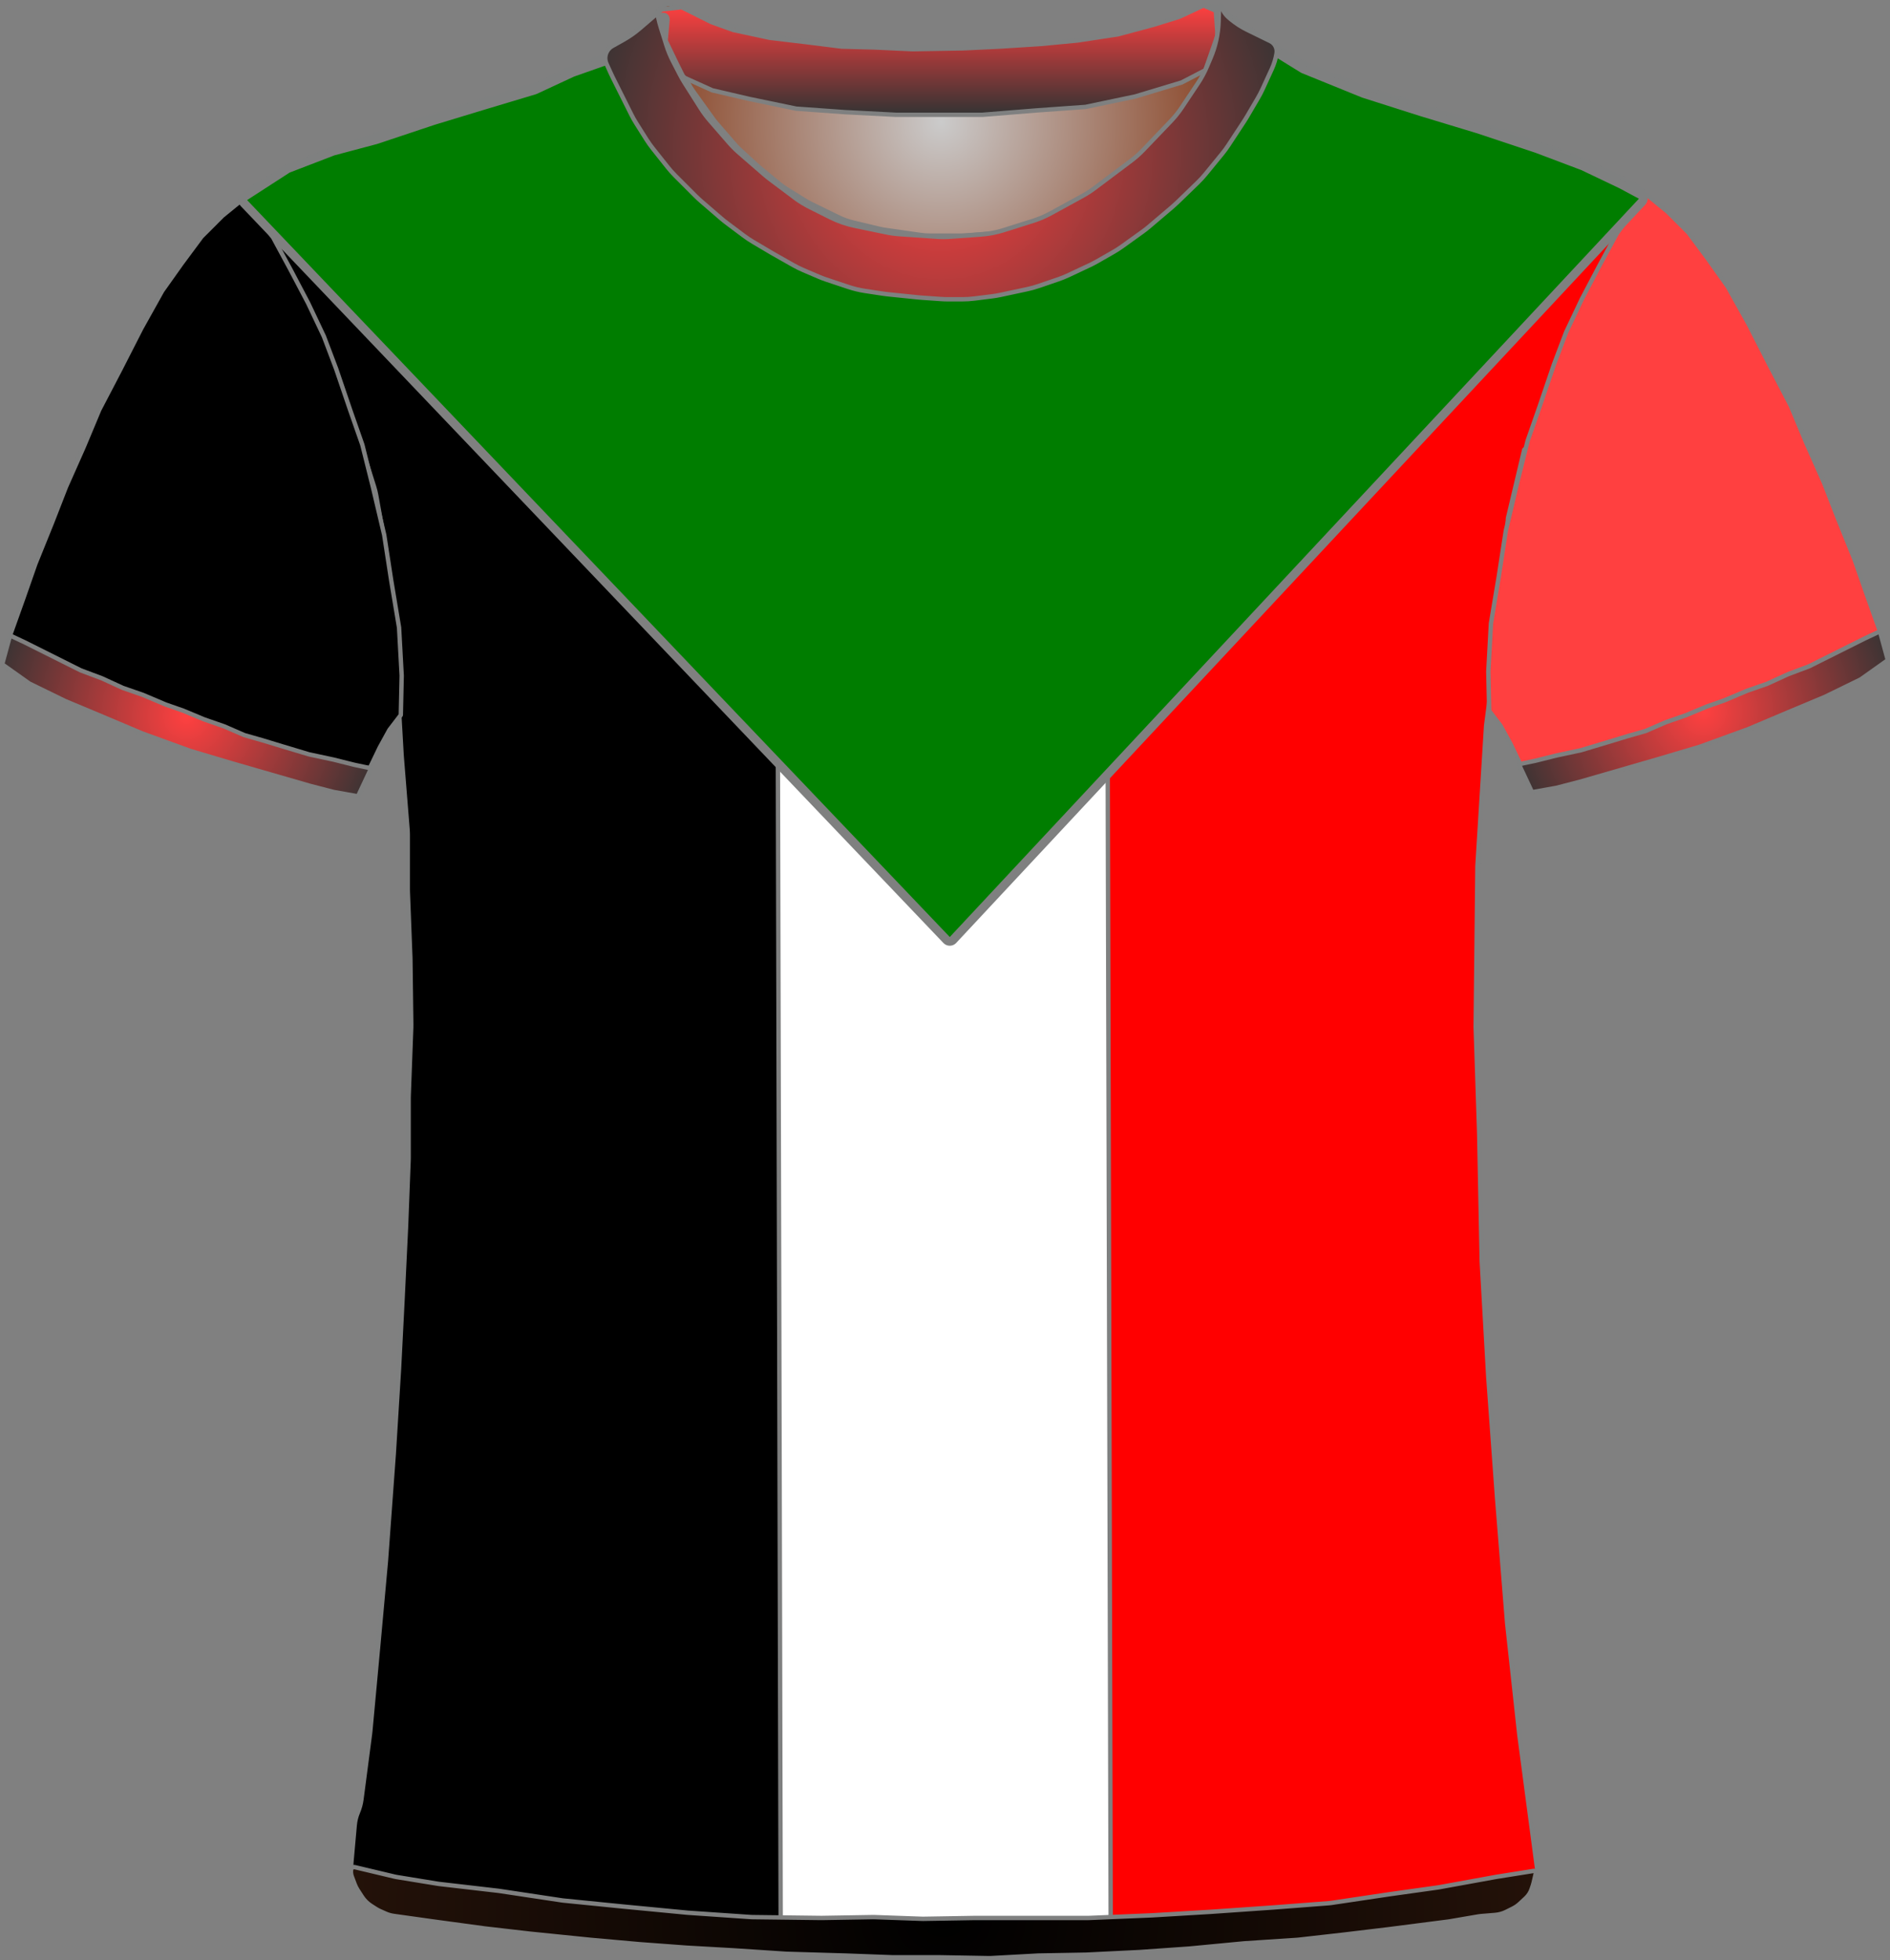 <?xml version="1.0" encoding="UTF-8" standalone="no"?>
<!DOCTYPE svg PUBLIC "-//W3C//DTD SVG 1.1//EN" "http://www.w3.org/Graphics/SVG/1.1/DTD/svg11.dtd">
<svg xmlns="http://www.w3.org/2000/svg" xmlns:xl="http://www.w3.org/1999/xlink" version="1.1" viewBox="394.5 -52.5 432.405 448.4" width="432.405pt" height="448.4pt" xmlns:dc="http://purl.org/dc/elements/1.1/">
  <rect x="394.5" y="-52.5" width="432.405" height="448.4" fill="#808080" stroke="none"/>
  <defs>
    <radialGradient cx="0" cy="0" r="1" id="Gradient" gradientUnits="userSpaceOnUse">
      <stop offset="0" stop-color="#cbcbcb"/>
      <stop offset="1" stop-color="#843918"/>
    </radialGradient>
    <radialGradient id="Obj_Gradient" xl:href="#Gradient" gradientTransform="translate(609.759 -24.6) scale(70.263)"/>
    <radialGradient cx="0" cy="0" r="1" id="Gradient_2" gradientUnits="userSpaceOnUse">
      <stop offset="0" stop-color="#ff4040"/>
      <stop offset="1" stop-color="#333"/>
    </radialGradient>
    <radialGradient id="Obj_Gradient_2" xl:href="#Gradient_2" gradientTransform="translate(437.2 111.246) scale(46.037)"/>
    <linearGradient x1="0" x2="1" id="Gradient_3" gradientUnits="userSpaceOnUse">
      <stop offset="0" stop-color="#ff4040"/>
      <stop offset="1" stop-color="#333"/>
    </linearGradient>
    <linearGradient id="Obj_Gradient_3" xl:href="#Gradient_3" gradientTransform="translate(609.059 -51.244) rotate(90) scale(25)"/>
    <radialGradient cx="0" cy="0" r="1" id="Gradient_4" gradientUnits="userSpaceOnUse">
      <stop offset="0" stop-color="black"/>
      <stop offset="1" stop-color="#241209"/>
    </radialGradient>
    <radialGradient id="Obj_Gradient_4" xl:href="#Gradient_4" gradientTransform="translate(610.33 384.983) scale(135.941)"/>
    <radialGradient id="Obj_Gradient_5" xl:href="#Gradient_2" gradientTransform="translate(609.787 -17.645) scale(83.835)"/>
    <radialGradient id="Obj_Gradient_6" xl:href="#Gradient_2" gradientTransform="translate(784.205 110.303) scale(46.037)"/>
  </defs>
  <g stroke="none" stroke-opacity="1" stroke-dasharray="none" fill="none" fill-opacity="1">
    <title>Canvas 1</title>
    <g>
      <title>Layer 1</title>
      <path d="M 548.006 -51.41 L 556.171 -48.292 C 557.029 -47.964 557.906 -47.688 558.797 -47.466 L 572.514 -44.036 C 573.676 -43.746 574.858 -43.547 576.051 -43.44 L 593.577 -41.879 C 594.165 -41.826 594.755 -41.796 595.345 -41.789 L 610.824 -41.605 C 611.114 -41.602 611.404 -41.604 611.695 -41.611 L 626.118 -41.986 C 626.479 -41.995 626.839 -42.013 627.199 -42.04 L 641.571 -43.091 C 642.562 -43.164 643.548 -43.3 644.521 -43.5 L 656.094 -45.878 C 657.136 -46.093 658.162 -46.379 659.165 -46.735 L 670.917 -50.91 C 672.007 -51.297 673.21 -50.766 673.659 -49.7 L 673.659 -49.7 C 674.181 -48.46 674.333 -47.095 674.097 -45.771 L 673.916 -44.76 C 673.613 -43.059 673.118 -41.397 672.442 -39.807 L 670.899 -36.176 C 670.34 -34.861 669.661 -33.602 668.869 -32.414 L 665.183 -26.885 C 664.435 -25.764 663.591 -24.71 662.659 -23.737 L 656.364 -17.162 C 655.495 -16.256 654.555 -15.422 653.55 -14.668 L 645.176 -8.387 C 644.299 -7.73 643.377 -7.136 642.416 -6.61 L 635.231 -2.679 C 633.919 -1.961 632.542 -1.373 631.116 -.923 L 624.443 1.184 C 622.727 1.726 620.952 2.065 619.156 2.193 L 612.27 2.685 C 611.197 2.762 610.121 2.763 609.049 2.689 L 600.612 2.107 C 599.578 2.036 598.55 1.895 597.535 1.685 L 590.4 .208 C 588.448 -.196 586.557 -.851 584.774 -1.743 L 580.114 -4.073 C 578.88 -4.69 577.704 -5.416 576.6 -6.244 L 570.918 -10.506 C 570.479 -10.835 570.052 -11.18 569.637 -11.54 L 563.882 -16.538 C 563.068 -17.245 562.304 -18.009 561.597 -18.823 L 557.192 -23.896 C 556.438 -24.764 555.75 -25.688 555.134 -26.659 L 551.4 -32.547 C 551.04 -33.115 550.704 -33.699 550.395 -34.297 L 548.775 -37.43 C 548.165 -38.608 547.659 -39.836 547.262 -41.101 L 545.982 -45.174 C 545.767 -45.858 545.584 -46.551 545.434 -47.251 L 545.359 -47.6 C 545.165 -48.508 545.272 -49.456 545.665 -50.297 L 545.759 -50.5 C 546.154 -51.345 547.134 -51.742 548.006 -51.41 Z" fill="url(#Obj_Gradient)"/>
      <path d="M 548.006 -51.41 L 556.171 -48.292 C 557.029 -47.964 557.906 -47.688 558.797 -47.466 L 572.514 -44.036 C 573.676 -43.746 574.858 -43.547 576.051 -43.44 L 593.577 -41.879 C 594.165 -41.826 594.755 -41.796 595.345 -41.789 L 610.824 -41.605 C 611.114 -41.602 611.404 -41.604 611.695 -41.611 L 626.118 -41.986 C 626.479 -41.995 626.839 -42.013 627.199 -42.04 L 641.571 -43.091 C 642.562 -43.164 643.548 -43.3 644.521 -43.5 L 656.094 -45.878 C 657.136 -46.093 658.162 -46.379 659.165 -46.735 L 670.917 -50.91 C 672.007 -51.297 673.21 -50.766 673.659 -49.7 L 673.659 -49.7 C 674.181 -48.46 674.333 -47.095 674.097 -45.771 L 673.916 -44.76 C 673.613 -43.059 673.118 -41.397 672.442 -39.807 L 670.899 -36.176 C 670.34 -34.861 669.661 -33.602 668.869 -32.414 L 665.183 -26.885 C 664.435 -25.764 663.591 -24.71 662.659 -23.737 L 656.364 -17.162 C 655.495 -16.256 654.555 -15.422 653.55 -14.668 L 645.176 -8.387 C 644.299 -7.73 643.377 -7.136 642.416 -6.61 L 635.231 -2.679 C 633.919 -1.961 632.542 -1.373 631.116 -.923 L 624.443 1.184 C 622.727 1.726 620.952 2.065 619.156 2.193 L 612.27 2.685 C 611.197 2.762 610.121 2.763 609.049 2.689 L 600.612 2.107 C 599.578 2.036 598.55 1.895 597.535 1.685 L 590.4 .208 C 588.448 -.196 586.557 -.851 584.774 -1.743 L 580.114 -4.073 C 578.88 -4.69 577.704 -5.416 576.6 -6.244 L 570.918 -10.506 C 570.479 -10.835 570.052 -11.18 569.637 -11.54 L 563.882 -16.538 C 563.068 -17.245 562.304 -18.009 561.597 -18.823 L 557.192 -23.896 C 556.438 -24.764 555.75 -25.688 555.134 -26.659 L 551.4 -32.547 C 551.04 -33.115 550.704 -33.699 550.395 -34.297 L 548.775 -37.43 C 548.165 -38.608 547.659 -39.836 547.262 -41.101 L 545.982 -45.174 C 545.767 -45.858 545.584 -46.551 545.434 -47.251 L 545.359 -47.6 C 545.165 -48.508 545.272 -49.456 545.665 -50.297 L 545.759 -50.5 C 546.154 -51.345 547.134 -51.742 548.006 -51.41 Z" stroke="#7f8080" stroke-linecap="round" stroke-linejoin="round" stroke-width="1"/>
      <path d="M 483.973 385.264 L 497.716 387.554 C 497.899 387.585 498.083 387.612 498.267 387.636 L 526.621 391.352 C 526.867 391.384 527.115 391.41 527.362 391.431 L 557.605 393.968 C 557.862 393.989 558.12 394.005 558.377 394.014 L 597.308 395.39 C 597.497 395.397 597.685 395.4 597.874 395.4 L 629.341 395.4 C 629.507 395.4 629.674 395.397 629.841 395.392 L 654.875 394.61 C 655.086 394.603 655.296 394.593 655.506 394.578 L 677.553 393.017 C 677.712 393.006 677.87 392.992 678.028 392.976 L 703.288 390.43 C 703.49 390.41 703.691 390.386 703.892 390.358 L 727.685 387.043 C 727.889 387.014 728.092 386.982 728.295 386.946 L 737.491 385.3 C 742.818 384.347 746.469 379.393 745.802 374.023 L 743.595 356.232 C 743.592 356.211 743.59 356.189 743.587 356.168 L 740.023 326.469 C 740.002 326.29 739.983 326.11 739.968 325.93 L 737.605 298.37 C 737.596 298.257 737.587 298.143 737.58 298.029 L 736.193 276.438 C 736.192 276.413 736.19 276.387 736.188 276.362 L 734.596 253.276 C 734.592 253.225 734.589 253.175 734.586 253.124 L 733.41 233.322 C 733.397 233.107 733.389 232.893 733.385 232.678 L 732.992 212.083 C 732.991 212.028 732.99 211.972 732.988 211.917 L 732.393 191.683 C 732.392 191.628 732.39 191.572 732.389 191.517 L 731.999 171.008 C 731.993 170.736 731.995 170.464 732.004 170.193 L 732.59 151.833 C 732.59 151.811 732.591 151.789 732.592 151.767 L 733.38 129.898 C 733.387 129.699 733.398 129.501 733.413 129.303 L 734.97 108.082 C 734.984 107.894 734.994 107.706 735.001 107.517 L 735.756 87.618 C 735.779 87.007 735.837 86.397 735.931 85.792 L 738.669 67.988 C 738.75 67.463 738.857 66.942 738.99 66.428 L 743.618 48.47 C 743.733 48.024 743.867 47.582 744.021 47.147 L 749.741 30.908 C 749.908 30.436 750.096 29.973 750.305 29.519 L 755.837 17.534 C 755.939 17.311 756.047 17.091 756.16 16.874 L 761.522 6.532 C 761.568 6.444 761.615 6.356 761.662 6.269 L 766.878 -3.348 C 767.615 -4.707 768.565 -5.94 769.691 -7 L 769.691 -7 C 770.366 -7.635 770.398 -8.698 769.763 -9.373 C 769.638 -9.505 769.493 -9.617 769.333 -9.702 L 766.119 -11.424 C 765.9 -11.541 765.679 -11.653 765.455 -11.76 L 757.601 -15.509 C 757.194 -15.703 756.78 -15.88 756.358 -16.039 L 746.683 -19.69 C 746.488 -19.763 746.292 -19.833 746.094 -19.899 L 733.4 -24.13 C 733.26 -24.177 733.121 -24.221 732.98 -24.264 L 720.097 -28.168 C 720.026 -28.189 719.956 -28.211 719.885 -28.234 L 707.381 -32.212 C 706.988 -32.337 706.599 -32.478 706.216 -32.633 L 694.24 -37.493 C 693.409 -37.83 692.607 -38.237 691.844 -38.709 L 682.224 -44.656 C 682.069 -44.752 681.915 -44.851 681.762 -44.952 L 676.872 -48.212 C 675.891 -48.867 675.019 -49.673 674.291 -50.6 L 674.291 -50.6 C 674.185 -50.734 673.991 -50.758 673.856 -50.652 C 673.754 -50.571 673.712 -50.435 673.754 -50.311 L 673.891 -49.9 C 674.35 -48.522 674.455 -47.051 674.195 -45.622 L 673.8 -43.449 C 673.528 -41.957 673.047 -40.512 672.369 -39.156 L 670.836 -36.091 C 670.54 -35.498 670.206 -34.923 669.838 -34.371 L 666.635 -29.566 C 666.206 -28.923 665.731 -28.312 665.214 -27.737 L 660.652 -22.668 C 660.611 -22.623 660.57 -22.577 660.528 -22.532 L 654.534 -16.024 C 653.906 -15.343 653.221 -14.717 652.485 -14.154 L 647.461 -10.312 C 647.014 -9.971 646.551 -9.653 646.071 -9.361 L 639.585 -5.406 C 638.923 -5.003 638.233 -4.648 637.52 -4.344 L 630.404 -1.316 C 629.597 -.973 628.762 -.696 627.909 -.489 L 623.83 .5 C 623.005 .7 622.166 .834 621.32 .9 L 615.619 1.35 C 615.201 1.383 614.78 1.4 614.36 1.4 L 607.328 1.4 C 606.571 1.4 605.815 1.346 605.065 1.239 L 597.119 .104 C 596.634 .035 596.152 -.057 595.676 -.17 L 589.714 -1.59 C 588.569 -1.862 587.457 -2.261 586.399 -2.777 L 580.119 -5.844 C 579.634 -6.081 579.161 -6.343 578.702 -6.627 L 574.49 -9.242 C 573.891 -9.613 573.317 -10.025 572.773 -10.472 L 568.326 -14.124 C 568.103 -14.308 567.884 -14.498 567.671 -14.693 L 563.868 -18.179 C 563.417 -18.593 562.99 -19.032 562.589 -19.495 L 558.47 -24.247 C 558.151 -24.615 557.848 -24.998 557.564 -25.395 L 553.134 -31.564 C 552.639 -32.254 552.2 -32.981 551.821 -33.74 L 549.244 -38.893 C 549.209 -38.964 549.173 -39.036 549.139 -39.108 L 547.891 -41.7 C 547.04 -43.467 546.685 -45.431 546.862 -47.384 L 547.042 -49.367 C 547.066 -49.628 546.873 -49.86 546.611 -49.884 C 546.449 -49.899 546.29 -49.829 546.191 -49.7 L 546.191 -49.7 C 545.527 -48.838 544.747 -48.071 543.873 -47.424 L 539.976 -44.537 C 539.853 -44.446 539.728 -44.356 539.601 -44.268 L 534.979 -41.046 C 533.792 -40.219 532.499 -39.557 531.134 -39.077 L 526.527 -37.459 C 526.037 -37.286 525.555 -37.09 525.083 -36.871 L 518.236 -33.686 C 517.54 -33.363 516.822 -33.089 516.086 -32.869 L 505.216 -29.608 C 505.199 -29.603 505.182 -29.597 505.166 -29.592 L 494.198 -26.263 C 494.06 -26.221 493.922 -26.177 493.786 -26.132 L 480.864 -21.825 C 480.815 -21.808 480.766 -21.792 480.717 -21.776 L 469.349 -18.109 C 468.711 -17.903 468.086 -17.657 467.478 -17.373 L 459.546 -13.66 C 459.176 -13.487 458.813 -13.299 458.457 -13.098 L 452.51 -9.737 C 451.257 -9.029 450.816 -7.439 451.524 -6.186 C 451.601 -6.05 451.69 -5.92 451.791 -5.8 L 452.655 -4.763 C 453.41 -3.857 454.062 -2.871 454.6 -1.821 L 457.678 4.179 C 457.753 4.326 457.831 4.472 457.911 4.617 L 461.866 11.773 C 461.949 11.924 462.03 12.077 462.109 12.231 L 466.217 20.269 C 466.466 20.756 466.69 21.256 466.888 21.766 L 470.37 30.748 C 470.384 30.783 470.398 30.817 470.411 30.852 L 474.008 39.938 C 474.13 40.246 474.242 40.558 474.345 40.873 L 476.967 48.926 C 476.983 48.975 476.999 49.025 477.014 49.075 L 480.086 58.833 C 480.289 59.477 480.451 60.133 480.571 60.798 L 482.556 71.807 C 482.579 71.936 482.601 72.064 482.621 72.193 L 484.327 83.187 C 484.369 83.462 484.405 83.739 484.433 84.016 L 485.321 92.713 C 485.367 93.171 485.394 93.63 485.401 94.091 L 485.586 106.066 C 485.589 106.289 485.597 106.511 485.61 106.733 L 486.38 120.215 C 486.387 120.338 486.396 120.462 486.406 120.585 L 487.739 137.159 C 487.774 137.586 487.791 138.014 487.791 138.443 L 487.791 150.892 C 487.791 151.097 487.795 151.302 487.803 151.507 L 488.383 166.596 C 488.388 166.732 488.392 166.868 488.393 167.004 L 488.586 181.8 C 488.589 182.067 488.586 182.333 488.576 182.6 L 488.002 198.104 C 487.994 198.301 487.991 198.499 487.991 198.696 L 487.991 212.292 C 487.991 212.497 487.987 212.702 487.979 212.907 L 487.394 228.122 C 487.392 228.174 487.39 228.226 487.387 228.278 L 486.592 244.781 C 486.591 244.794 486.59 244.806 486.59 244.819 L 485.795 260.511 C 485.792 260.57 485.789 260.63 485.785 260.689 L 484.596 279.91 C 484.593 279.97 484.589 280.03 484.584 280.09 L 482.801 304.459 C 482.794 304.553 482.786 304.647 482.778 304.74 L 480.992 324.385 C 480.991 324.395 480.99 324.405 480.989 324.415 L 479.219 343.5 C 479.2 343.7 479.178 343.9 479.152 344.099 L 477.191 359.072 C 477.058 360.086 476.789 361.078 476.391 362.02 L 476.391 362.02 C 475.993 362.96 475.745 363.957 475.654 364.975 L 474.891 373.52 C 474.383 379.207 478.341 384.325 483.973 385.264 Z" fill="black"/>
      <path d="M 483.973 385.264 L 497.716 387.554 C 497.899 387.585 498.083 387.612 498.267 387.636 L 526.621 391.352 C 526.867 391.384 527.115 391.41 527.362 391.431 L 557.605 393.968 C 557.862 393.989 558.12 394.005 558.377 394.014 L 597.308 395.39 C 597.497 395.397 597.685 395.4 597.874 395.4 L 629.341 395.4 C 629.507 395.4 629.674 395.397 629.841 395.392 L 654.875 394.61 C 655.086 394.603 655.296 394.593 655.506 394.578 L 677.553 393.017 C 677.712 393.006 677.87 392.992 678.028 392.976 L 703.288 390.43 C 703.49 390.41 703.691 390.386 703.892 390.358 L 727.685 387.043 C 727.889 387.014 728.092 386.982 728.295 386.946 L 737.491 385.3 C 742.818 384.347 746.469 379.393 745.802 374.023 L 743.595 356.232 C 743.592 356.211 743.59 356.189 743.587 356.168 L 740.023 326.469 C 740.002 326.29 739.983 326.11 739.968 325.93 L 737.605 298.37 C 737.596 298.257 737.587 298.143 737.58 298.029 L 736.193 276.438 C 736.192 276.413 736.19 276.387 736.188 276.362 L 734.596 253.276 C 734.592 253.225 734.589 253.175 734.586 253.124 L 733.41 233.322 C 733.397 233.107 733.389 232.893 733.385 232.678 L 732.992 212.083 C 732.991 212.028 732.99 211.972 732.988 211.917 L 732.393 191.683 C 732.392 191.628 732.39 191.572 732.389 191.517 L 731.999 171.008 C 731.993 170.736 731.995 170.464 732.004 170.193 L 732.59 151.833 C 732.59 151.811 732.591 151.789 732.592 151.767 L 733.38 129.898 C 733.387 129.699 733.398 129.501 733.413 129.303 L 734.97 108.082 C 734.984 107.894 734.994 107.706 735.001 107.517 L 735.756 87.618 C 735.779 87.007 735.837 86.397 735.931 85.792 L 738.669 67.988 C 738.75 67.463 738.857 66.942 738.99 66.428 L 743.618 48.47 C 743.733 48.024 743.867 47.582 744.021 47.147 L 749.741 30.908 C 749.908 30.436 750.096 29.973 750.305 29.519 L 755.837 17.534 C 755.939 17.311 756.047 17.091 756.16 16.874 L 761.522 6.532 C 761.568 6.444 761.615 6.356 761.662 6.269 L 766.878 -3.348 C 767.615 -4.707 768.565 -5.94 769.691 -7 L 769.691 -7 C 770.366 -7.635 770.398 -8.698 769.763 -9.373 C 769.638 -9.505 769.493 -9.617 769.333 -9.702 L 766.119 -11.424 C 765.9 -11.541 765.679 -11.653 765.455 -11.76 L 757.601 -15.509 C 757.194 -15.703 756.78 -15.88 756.358 -16.039 L 746.683 -19.69 C 746.488 -19.763 746.292 -19.833 746.094 -19.899 L 733.4 -24.13 C 733.26 -24.177 733.121 -24.221 732.98 -24.264 L 720.097 -28.168 C 720.026 -28.189 719.956 -28.211 719.885 -28.234 L 707.381 -32.212 C 706.988 -32.337 706.599 -32.478 706.216 -32.633 L 694.24 -37.493 C 693.409 -37.83 692.607 -38.237 691.844 -38.709 L 682.224 -44.656 C 682.069 -44.752 681.915 -44.851 681.762 -44.952 L 676.872 -48.212 C 675.891 -48.867 675.019 -49.673 674.291 -50.6 L 674.291 -50.6 C 674.185 -50.734 673.991 -50.758 673.856 -50.652 C 673.754 -50.571 673.712 -50.435 673.754 -50.311 L 673.891 -49.9 C 674.35 -48.522 674.455 -47.051 674.195 -45.622 L 673.8 -43.449 C 673.528 -41.957 673.047 -40.512 672.369 -39.156 L 670.836 -36.091 C 670.54 -35.498 670.206 -34.923 669.838 -34.371 L 666.635 -29.566 C 666.206 -28.923 665.731 -28.312 665.214 -27.737 L 660.652 -22.668 C 660.611 -22.623 660.57 -22.577 660.528 -22.532 L 654.534 -16.024 C 653.906 -15.343 653.221 -14.717 652.485 -14.154 L 647.461 -10.312 C 647.014 -9.971 646.551 -9.653 646.071 -9.361 L 639.585 -5.406 C 638.923 -5.003 638.233 -4.648 637.52 -4.344 L 630.404 -1.316 C 629.597 -.973 628.762 -.696 627.909 -.489 L 623.83 .5 C 623.005 .7 622.166 .834 621.32 .9 L 615.619 1.35 C 615.201 1.383 614.78 1.4 614.36 1.4 L 607.328 1.4 C 606.571 1.4 605.815 1.346 605.065 1.239 L 597.119 .104 C 596.634 .035 596.152 -.057 595.676 -.17 L 589.714 -1.59 C 588.569 -1.862 587.457 -2.261 586.399 -2.777 L 580.119 -5.844 C 579.634 -6.081 579.161 -6.343 578.702 -6.627 L 574.49 -9.242 C 573.891 -9.613 573.317 -10.025 572.773 -10.472 L 568.326 -14.124 C 568.103 -14.308 567.884 -14.498 567.671 -14.693 L 563.868 -18.179 C 563.417 -18.593 562.99 -19.032 562.589 -19.495 L 558.47 -24.247 C 558.151 -24.615 557.848 -24.998 557.564 -25.395 L 553.134 -31.564 C 552.639 -32.254 552.2 -32.981 551.821 -33.74 L 549.244 -38.893 C 549.209 -38.964 549.173 -39.036 549.139 -39.108 L 547.891 -41.7 C 547.04 -43.467 546.685 -45.431 546.862 -47.384 L 547.042 -49.367 C 547.066 -49.628 546.873 -49.86 546.611 -49.884 C 546.449 -49.899 546.29 -49.829 546.191 -49.7 L 546.191 -49.7 C 545.527 -48.838 544.747 -48.071 543.873 -47.424 L 539.976 -44.537 C 539.853 -44.446 539.728 -44.356 539.601 -44.268 L 534.979 -41.046 C 533.792 -40.219 532.499 -39.557 531.134 -39.077 L 526.527 -37.459 C 526.037 -37.286 525.555 -37.09 525.083 -36.871 L 518.236 -33.686 C 517.54 -33.363 516.822 -33.089 516.086 -32.869 L 505.216 -29.608 C 505.199 -29.603 505.182 -29.597 505.166 -29.592 L 494.198 -26.263 C 494.06 -26.221 493.922 -26.177 493.786 -26.132 L 480.864 -21.825 C 480.815 -21.808 480.766 -21.792 480.717 -21.776 L 469.349 -18.109 C 468.711 -17.903 468.086 -17.657 467.478 -17.373 L 459.546 -13.66 C 459.176 -13.487 458.813 -13.299 458.457 -13.098 L 452.51 -9.737 C 451.257 -9.029 450.816 -7.439 451.524 -6.186 C 451.601 -6.05 451.69 -5.92 451.791 -5.8 L 452.655 -4.763 C 453.41 -3.857 454.062 -2.871 454.6 -1.821 L 457.678 4.179 C 457.753 4.326 457.831 4.472 457.911 4.617 L 461.866 11.773 C 461.949 11.924 462.03 12.077 462.109 12.231 L 466.217 20.269 C 466.466 20.756 466.69 21.256 466.888 21.766 L 470.37 30.748 C 470.384 30.783 470.398 30.817 470.411 30.852 L 474.008 39.938 C 474.13 40.246 474.242 40.558 474.345 40.873 L 476.967 48.926 C 476.983 48.975 476.999 49.025 477.014 49.075 L 480.086 58.833 C 480.289 59.477 480.451 60.133 480.571 60.798 L 482.556 71.807 C 482.579 71.936 482.601 72.064 482.621 72.193 L 484.327 83.187 C 484.369 83.462 484.405 83.739 484.433 84.016 L 485.321 92.713 C 485.367 93.171 485.394 93.63 485.401 94.091 L 485.586 106.066 C 485.589 106.289 485.597 106.511 485.61 106.733 L 486.38 120.215 C 486.387 120.338 486.396 120.462 486.406 120.585 L 487.739 137.159 C 487.774 137.586 487.791 138.014 487.791 138.443 L 487.791 150.892 C 487.791 151.097 487.795 151.302 487.803 151.507 L 488.383 166.596 C 488.388 166.732 488.392 166.868 488.393 167.004 L 488.586 181.8 C 488.589 182.067 488.586 182.333 488.576 182.6 L 488.002 198.104 C 487.994 198.301 487.991 198.499 487.991 198.696 L 487.991 212.292 C 487.991 212.497 487.987 212.702 487.979 212.907 L 487.394 228.122 C 487.392 228.174 487.39 228.226 487.387 228.278 L 486.592 244.781 C 486.591 244.794 486.59 244.806 486.59 244.819 L 485.795 260.511 C 485.792 260.57 485.789 260.63 485.785 260.689 L 484.596 279.91 C 484.593 279.97 484.589 280.03 484.584 280.09 L 482.801 304.459 C 482.794 304.553 482.786 304.647 482.778 304.74 L 480.992 324.385 C 480.991 324.395 480.99 324.405 480.989 324.415 L 479.219 343.5 C 479.2 343.7 479.178 343.9 479.152 344.099 L 477.191 359.072 C 477.058 360.086 476.789 361.078 476.391 362.02 L 476.391 362.02 C 475.993 362.96 475.745 363.957 475.654 364.975 L 474.891 373.52 C 474.383 379.207 478.341 384.325 483.973 385.264 Z" stroke="#7f8080" stroke-linecap="round" stroke-linejoin="round" stroke-width="1"/>
      <path d="M 395 99.446 L 401.2 103.846 L 409.4 107.846 L 418 111.446 L 427 115.246 L 438 119.246 L 447.4 122.046 L 456.4 124.646 L 465.4 127.246 L 470.8 128.646 L 476.4 129.646 L 478.8 123.846 L 481.4 118.446 L 483.6 114.446 L 486.2 111.046 L 486.4 102.046 L 485.8 91.046 L 484 80.246 L 482.4 69.846 L 479.8 58.846 L 477.4 49.246 L 474.6 41.246 L 471.4 31.846 L 468.6 24.446 L 465 16.846 L 461 9.246 L 457 1.846 L 454.4 -1.754 L 450.8 -7.554 L 445.4 -3.154 L 440.6 1.646 L 436 7.846 L 431.6 14.046 L 426.8 22.646 L 422 32.046 L 417.2 41.246 L 413.6 49.846 L 409.6 58.846 L 406.4 67.046 L 402.6 76.446 L 399.8 84.446 L 396.8 92.846 Z" fill="black"/>
      <path d="M 395 99.446 L 401.2 103.846 L 409.4 107.846 L 418 111.446 L 427 115.246 L 438 119.246 L 447.4 122.046 L 456.4 124.646 L 465.4 127.246 L 470.8 128.646 L 476.4 129.646 L 478.8 123.846 L 481.4 118.446 L 483.6 114.446 L 486.2 111.046 L 486.4 102.046 L 485.8 91.046 L 484 80.246 L 482.4 69.846 L 479.8 58.846 L 477.4 49.246 L 474.6 41.246 L 471.4 31.846 L 468.6 24.446 L 465 16.846 L 461 9.246 L 457 1.846 L 454.4 -1.754 L 450.8 -7.554 L 445.4 -3.154 L 440.6 1.646 L 436 7.846 L 431.6 14.046 L 426.8 22.646 L 422 32.046 L 417.2 41.246 L 413.6 49.846 L 409.6 58.846 L 406.4 67.046 L 402.6 76.446 L 399.8 84.446 L 396.8 92.846 Z" stroke="#7f8080" stroke-linecap="round" stroke-linejoin="round" stroke-width="1"/>
      <path d="M 395 99.446 L 401.2 103.846 L 409.4 107.846 L 418 111.446 L 427 115.246 L 438 119.246 L 447.4 122.046 L 456.4 124.646 L 465.4 127.246 L 470.8 128.646 L 476.4 129.646 L 479.4 123.246 L 475.6 122.446 L 470.8 121.246 L 465.2 120.046 L 459.2 118.246 L 454.6 116.846 L 450.4 115.646 L 445.8 113.646 L 441.2 112.046 L 436.4 110.046 L 432.4 108.646 L 427.2 106.446 L 422.6 104.846 L 417.8 102.646 L 413 100.846 L 409 98.846 L 404.6 96.646 L 400.2 94.446 L 396.8 92.846 Z" fill="url(#Obj_Gradient_2)"/>
      <path d="M 395 99.446 L 401.2 103.846 L 409.4 107.846 L 418 111.446 L 427 115.246 L 438 119.246 L 447.4 122.046 L 456.4 124.646 L 465.4 127.246 L 470.8 128.646 L 476.4 129.646 L 479.4 123.246 L 475.6 122.446 L 470.8 121.246 L 465.2 120.046 L 459.2 118.246 L 454.6 116.846 L 450.4 115.646 L 445.8 113.646 L 441.2 112.046 L 436.4 110.046 L 432.4 108.646 L 427.2 106.446 L 422.6 104.846 L 417.8 102.646 L 413 100.846 L 409 98.846 L 404.6 96.646 L 400.2 94.446 L 396.8 92.846 Z" stroke="#7f8080" stroke-linecap="round" stroke-linejoin="round" stroke-width="1"/>
      <path d="M 545.059 -50.244 L 550.459 -50.844 L 557.259 -47.444 L 562.259 -45.644 L 570.659 -43.844 L 579.059 -42.844 L 587.059 -41.844 L 594.659 -41.644 L 603.259 -41.244 L 614.859 -41.444 L 623.259 -41.844 L 632.659 -42.444 L 641.059 -43.244 L 650.259 -44.644 L 658.459 -46.844 L 664.259 -48.644 L 669.859 -51.244 L 672.659 -50.044 L 673.059 -44.444 L 670.259 -36.444 L 664.859 -33.644 L 654.259 -30.444 L 642.859 -28.044 L 631.659 -27.244 L 619.259 -26.244 L 608.859 -26.244 L 599.459 -26.244 L 587.859 -26.844 L 576.659 -27.644 L 566.059 -29.844 L 557.459 -31.844 L 551.259 -34.644 L 549.259 -36.244 L 546.059 -43.844 Z" fill="url(#Obj_Gradient_3)"/>
      <path d="M 545.059 -50.244 L 550.459 -50.844 L 557.259 -47.444 L 562.259 -45.644 L 570.659 -43.844 L 579.059 -42.844 L 587.059 -41.844 L 594.659 -41.644 L 603.259 -41.244 L 614.859 -41.444 L 623.259 -41.844 L 632.659 -42.444 L 641.059 -43.244 L 650.259 -44.644 L 658.459 -46.844 L 664.259 -48.644 L 669.859 -51.244 L 672.659 -50.044 L 673.059 -44.444 L 670.259 -36.444 L 664.859 -33.644 L 654.259 -30.444 L 642.859 -28.044 L 631.659 -27.244 L 619.259 -26.244 L 608.859 -26.244 L 599.459 -26.244 L 587.859 -26.844 L 576.659 -27.644 L 566.059 -29.844 L 557.459 -31.844 L 551.259 -34.644 L 549.259 -36.244 L 546.059 -43.844 Z" stroke="#7f8080" stroke-linecap="round" stroke-linejoin="round" stroke-width="1"/>
      <path d="M 643.113 391 L 718.219 380.359 L 729.219 379.359 L 742.219 377.359 L 746.219 375.359 L 742.113 344.4 L 739.313 318.8 L 737 290.018 L 735 262.518 L 733.5 236.018 L 732.913 206.6 L 732.113 182.4 L 732.513 145.6 L 734.5 113.518 L 738.713 81.2 L 739.5 66.018 L 743.219 50.359 L 753.313 42.747 L 759.913 29.547 L 763.913 11.347 L 766 -.982 L 770.219 -8.641 L 761.219 -13.641 L 748.219 -18.641 L 735.219 -22.641 L 716.219 -27.641 L 701.219 -32.641 L 666.113 89.5 L 701.219 -32.641 L 640.613 120 Z" fill="red"/>
      <path d="M 643.113 391 L 718.219 380.359 L 729.219 379.359 L 742.219 377.359 L 746.219 375.359 L 742.113 344.4 L 739.313 318.8 L 737 290.018 L 735 262.518 L 733.5 236.018 L 732.913 206.6 L 732.113 182.4 L 732.513 145.6 L 734.5 113.518 L 738.713 81.2 L 739.5 66.018 L 743.219 50.359 L 753.313 42.747 L 759.913 29.547 L 763.913 11.347 L 766 -.982 L 770.219 -8.641 L 761.219 -13.641 L 748.219 -18.641 L 735.219 -22.641 L 716.219 -27.641 L 701.219 -32.641 L 666.113 89.5 L 701.219 -32.641 L 640.613 120 Z" stroke="#7f8080" stroke-linecap="round" stroke-linejoin="round" stroke-width="1"/>
      <path d="M 826.405 98.503 L 820.205 102.903 L 812.005 106.903 L 803.405 110.503 L 794.405 114.303 L 783.405 118.303 L 774.005 121.103 L 765.005 123.703 L 756.005 126.303 L 750.605 127.703 L 745.005 128.703 L 742.605 122.903 L 740.005 117.503 L 737.805 113.503 L 735.205 110.103 L 735.005 101.103 L 735.605 90.103 L 737.405 79.303 L 739.005 68.903 L 741.605 57.903 L 744.005 48.303 L 746.805 40.303 L 750.005 30.903 L 752.805 23.503 L 756.405 15.903 L 760.405 8.303 L 764.405 .903 L 767.005 -2.697 L 770.605 -8.497 L 776.005 -4.097 L 780.805 .703 L 785.405 6.903 L 789.805 13.103 L 794.605 21.703 L 799.405 31.103 L 804.205 40.303 L 807.805 48.903 L 811.805 57.903 L 815.005 66.103 L 818.805 75.503 L 821.605 83.503 L 824.605 91.903 Z" fill="#ff4040"/>
      <path d="M 826.405 98.503 L 820.205 102.903 L 812.005 106.903 L 803.405 110.503 L 794.405 114.303 L 783.405 118.303 L 774.005 121.103 L 765.005 123.703 L 756.005 126.303 L 750.605 127.703 L 745.005 128.703 L 742.605 122.903 L 740.005 117.503 L 737.805 113.503 L 735.205 110.103 L 735.005 101.103 L 735.605 90.103 L 737.405 79.303 L 739.005 68.903 L 741.605 57.903 L 744.005 48.303 L 746.805 40.303 L 750.005 30.903 L 752.805 23.503 L 756.405 15.903 L 760.405 8.303 L 764.405 .903 L 767.005 -2.697 L 770.605 -8.497 L 776.005 -4.097 L 780.805 .703 L 785.405 6.903 L 789.805 13.103 L 794.605 21.703 L 799.405 31.103 L 804.205 40.303 L 807.805 48.903 L 811.805 57.903 L 815.005 66.103 L 818.805 75.503 L 821.605 83.503 L 824.605 91.903 Z" stroke="#7f8080" stroke-linecap="round" stroke-linejoin="round" stroke-width="1"/>
      <path d="M 573.113 389 L 599.613 391.5 L 621.113 390 L 640.113 390 L 648.613 389 L 647.613 -1 L 612.113 5 L 572.613 -11368684e-20 L 572.199 7.276 Z" fill="white"/>
      <path d="M 573.113 389 L 599.613 391.5 L 621.113 390 L 640.113 390 L 648.613 389 L 647.613 -1 L 612.113 5 L 572.613 -11368684e-20 L 572.199 7.276 Z" stroke="#7f8080" stroke-linecap="round" stroke-linejoin="round" stroke-width="1"/>
      <path d="M 474.813 375.2 L 474.813 375.2 C 474.748 375.726 474.81 376.259 474.996 376.755 L 475.647 378.491 C 475.824 378.962 476.051 379.413 476.325 379.836 L 477.292 381.332 C 477.833 382.168 478.546 382.879 479.384 383.417 L 480.462 384.11 C 480.762 384.303 481.077 384.473 481.403 384.618 L 482.72 385.204 C 483.317 385.469 483.947 385.649 484.594 385.74 L 493.604 387.001 C 493.614 387.003 493.624 387.004 493.634 387.005 L 505.35 388.594 C 505.396 388.6 505.442 388.606 505.488 388.611 L 515.771 389.798 C 515.803 389.801 515.835 389.805 515.867 389.808 L 529.577 391.199 C 529.605 391.202 529.633 391.205 529.661 391.207 L 540.766 392.199 C 540.802 392.202 540.837 392.205 540.872 392.207 L 551.558 392.999 C 551.599 393.002 551.639 393.005 551.68 393.007 L 562.188 393.602 C 562.209 393.603 562.23 393.604 562.25 393.605 L 574.293 394.395 C 574.377 394.401 574.461 394.405 574.545 394.407 L 587.993 394.803 C 588.01 394.803 588.028 394.804 588.046 394.804 L 598.69 395.199 C 598.776 395.202 598.862 395.203 598.949 395.203 L 609.558 395.203 C 609.599 395.203 609.64 395.204 609.681 395.204 L 620.767 395.399 C 620.935 395.402 621.103 395.399 621.271 395.39 L 631.892 394.81 C 631.977 394.806 632.062 394.803 632.146 394.801 L 642.911 394.605 C 642.983 394.604 643.055 394.602 643.127 394.598 L 655.146 394.007 C 655.195 394.005 655.244 394.002 655.292 393.998 L 666.532 393.209 C 666.59 393.205 666.648 393.201 666.706 393.195 L 679.116 392.013 C 679.185 392.007 679.254 392.001 679.322 391.997 L 691.254 391.214 C 691.364 391.207 691.474 391.197 691.584 391.185 L 701.996 390.006 C 702.011 390.004 702.027 390.002 702.043 390.001 L 711.99 388.807 C 712.01 388.805 712.029 388.802 712.048 388.8 L 725.884 387.022 C 725.981 387.01 726.078 386.995 726.175 386.978 L 732.728 385.855 C 732.929 385.821 733.131 385.795 733.335 385.778 L 736.567 385.511 C 737.456 385.438 738.323 385.195 739.121 384.796 L 740.608 384.053 C 741.208 383.752 741.763 383.367 742.253 382.909 L 743.588 381.663 C 744.195 381.097 744.651 380.387 744.913 379.6 L 745.208 378.716 C 745.278 378.505 745.338 378.292 745.388 378.076 L 745.858 376.041 C 745.893 375.888 745.86 375.728 745.766 375.602 L 745.766 375.602 C 745.676 375.48 745.525 375.418 745.375 375.442 L 736.896 376.791 C 736.845 376.799 736.794 376.808 736.743 376.817 L 723.758 379.178 C 723.666 379.195 723.572 379.21 723.479 379.223 L 712.249 380.799 C 712.229 380.802 712.209 380.805 712.189 380.808 L 699.066 382.766 C 698.902 382.791 698.736 382.81 698.57 382.823 L 685.845 383.801 C 685.828 383.803 685.811 383.804 685.793 383.805 L 671.453 384.801 C 671.431 384.803 671.408 384.804 671.385 384.805 L 658.082 385.6 C 658.04 385.602 657.998 385.604 657.956 385.606 L 643.765 386.197 C 643.668 386.201 643.571 386.203 643.473 386.203 L 630.219 386.203 L 617.678 386.203 C 617.639 386.203 617.6 386.204 617.561 386.204 L 605.803 386.4 C 605.68 386.402 605.558 386.401 605.436 386.397 L 594.602 386.01 C 594.48 386.006 594.358 386.004 594.236 386.006 L 582.521 386.202 C 582.453 386.203 582.385 386.203 582.317 386.202 L 566.615 386.006 C 566.484 386.004 566.354 385.999 566.224 385.99 L 551.914 385.01 C 551.851 385.006 551.788 385 551.724 384.994 L 537.233 383.605 C 537.224 383.604 537.215 383.603 537.205 383.602 L 523.393 382.221 C 523.277 382.209 523.162 382.195 523.047 382.177 L 508.737 380.021 C 508.659 380.009 508.58 379.999 508.5 379.99 L 494.981 378.422 C 494.873 378.41 494.766 378.395 494.659 378.377 L 485.267 376.844 C 485.102 376.817 484.938 376.784 484.775 376.745 L 475.698 374.587 C 475.309 374.494 474.92 374.734 474.827 375.122 C 474.821 375.148 474.817 375.174 474.813 375.2 Z" fill="url(#Obj_Gradient_4)"/>
      <path d="M 474.813 375.2 L 474.813 375.2 C 474.748 375.726 474.81 376.259 474.996 376.755 L 475.647 378.491 C 475.824 378.962 476.051 379.413 476.325 379.836 L 477.292 381.332 C 477.833 382.168 478.546 382.879 479.384 383.417 L 480.462 384.11 C 480.762 384.303 481.077 384.473 481.403 384.618 L 482.72 385.204 C 483.317 385.469 483.947 385.649 484.594 385.74 L 493.604 387.001 C 493.614 387.003 493.624 387.004 493.634 387.005 L 505.35 388.594 C 505.396 388.6 505.442 388.606 505.488 388.611 L 515.771 389.798 C 515.803 389.801 515.835 389.805 515.867 389.808 L 529.577 391.199 C 529.605 391.202 529.633 391.205 529.661 391.207 L 540.766 392.199 C 540.802 392.202 540.837 392.205 540.872 392.207 L 551.558 392.999 C 551.599 393.002 551.639 393.005 551.68 393.007 L 562.188 393.602 C 562.209 393.603 562.23 393.604 562.25 393.605 L 574.293 394.395 C 574.377 394.401 574.461 394.405 574.545 394.407 L 587.993 394.803 C 588.01 394.803 588.028 394.804 588.046 394.804 L 598.69 395.199 C 598.776 395.202 598.862 395.203 598.949 395.203 L 609.558 395.203 C 609.599 395.203 609.64 395.204 609.681 395.204 L 620.767 395.399 C 620.935 395.402 621.103 395.399 621.271 395.39 L 631.892 394.81 C 631.977 394.806 632.062 394.803 632.146 394.801 L 642.911 394.605 C 642.983 394.604 643.055 394.602 643.127 394.598 L 655.146 394.007 C 655.195 394.005 655.244 394.002 655.292 393.998 L 666.532 393.209 C 666.59 393.205 666.648 393.201 666.706 393.195 L 679.116 392.013 C 679.185 392.007 679.254 392.001 679.322 391.997 L 691.254 391.214 C 691.364 391.207 691.474 391.197 691.584 391.185 L 701.996 390.006 C 702.011 390.004 702.027 390.002 702.043 390.001 L 711.99 388.807 C 712.01 388.805 712.029 388.802 712.048 388.8 L 725.884 387.022 C 725.981 387.01 726.078 386.995 726.175 386.978 L 732.728 385.855 C 732.929 385.821 733.131 385.795 733.335 385.778 L 736.567 385.511 C 737.456 385.438 738.323 385.195 739.121 384.796 L 740.608 384.053 C 741.208 383.752 741.763 383.367 742.253 382.909 L 743.588 381.663 C 744.195 381.097 744.651 380.387 744.913 379.6 L 745.208 378.716 C 745.278 378.505 745.338 378.292 745.388 378.076 L 745.858 376.041 C 745.893 375.888 745.86 375.728 745.766 375.602 L 745.766 375.602 C 745.676 375.48 745.525 375.418 745.375 375.442 L 736.896 376.791 C 736.845 376.799 736.794 376.808 736.743 376.817 L 723.758 379.178 C 723.666 379.195 723.572 379.21 723.479 379.223 L 712.249 380.799 C 712.229 380.802 712.209 380.805 712.189 380.808 L 699.066 382.766 C 698.902 382.791 698.736 382.81 698.57 382.823 L 685.845 383.801 C 685.828 383.803 685.811 383.804 685.793 383.805 L 671.453 384.801 C 671.431 384.803 671.408 384.804 671.385 384.805 L 658.082 385.6 C 658.04 385.602 657.998 385.604 657.956 385.606 L 643.765 386.197 C 643.668 386.201 643.571 386.203 643.473 386.203 L 630.219 386.203 L 617.678 386.203 C 617.639 386.203 617.6 386.204 617.561 386.204 L 605.803 386.4 C 605.68 386.402 605.558 386.401 605.436 386.397 L 594.602 386.01 C 594.48 386.006 594.358 386.004 594.236 386.006 L 582.521 386.202 C 582.453 386.203 582.385 386.203 582.317 386.202 L 566.615 386.006 C 566.484 386.004 566.354 385.999 566.224 385.99 L 551.914 385.01 C 551.851 385.006 551.788 385 551.724 384.994 L 537.233 383.605 C 537.224 383.604 537.215 383.603 537.205 383.602 L 523.393 382.221 C 523.277 382.209 523.162 382.195 523.047 382.177 L 508.737 380.021 C 508.659 380.009 508.58 379.999 508.5 379.99 L 494.981 378.422 C 494.873 378.41 494.766 378.395 494.659 378.377 L 485.267 376.844 C 485.102 376.817 484.938 376.784 484.775 376.745 L 475.698 374.587 C 475.309 374.494 474.92 374.734 474.827 375.122 C 474.821 375.148 474.817 375.174 474.813 375.2 Z" stroke="#7f8080" stroke-linecap="round" stroke-linejoin="round" stroke-width="1"/>
      <path d="M 769.931 -7.932 L 765.497 -10.307 C 765.484 -10.315 765.47 -10.322 765.456 -10.328 L 756.715 -14.5 C 756.69 -14.512 756.664 -14.523 756.637 -14.533 L 746.095 -18.511 C 746.083 -18.516 746.071 -18.52 746.058 -18.524 L 732.89 -22.914 C 732.881 -22.917 732.872 -22.92 732.864 -22.922 L 719.683 -26.916 C 719.679 -26.918 719.675 -26.919 719.67 -26.92 L 706.514 -31.107 C 706.489 -31.114 706.465 -31.123 706.441 -31.133 L 692.755 -36.687 C 692.703 -36.708 692.653 -36.733 692.605 -36.763 L 681.692 -43.509 C 681.682 -43.515 681.672 -43.521 681.663 -43.528 L 675.21 -47.83 C 675.122 -47.888 675.044 -47.961 674.978 -48.044 L 673.977 -49.318 C 673.871 -49.453 673.677 -49.476 673.542 -49.37 C 673.44 -49.29 673.399 -49.153 673.44 -49.029 L 674.196 -46.761 C 674.249 -46.602 674.261 -46.432 674.231 -46.266 L 673.102 -40.059 C 673.086 -39.966 673.055 -39.875 673.013 -39.791 L 670.105 -33.974 C 670.086 -33.937 670.065 -33.901 670.042 -33.866 L 665.717 -27.379 C 665.69 -27.338 665.661 -27.3 665.628 -27.264 L 660.281 -21.323 C 660.278 -21.32 660.276 -21.317 660.273 -21.314 L 653.336 -13.782 C 653.297 -13.74 653.254 -13.701 653.208 -13.665 L 646.519 -8.55 C 646.491 -8.529 646.462 -8.509 646.432 -8.491 L 638.339 -3.556 C 638.298 -3.531 638.255 -3.509 638.21 -3.49 L 628.953 .449 C 628.902 .471 628.85 .488 628.797 .501 L 622.354 2.063 C 622.303 2.075 622.25 2.084 622.197 2.088 L 614.716 2.679 C 614.69 2.681 614.664 2.682 614.637 2.682 L 605.948 2.682 C 605.901 2.682 605.853 2.678 605.807 2.672 L 596.122 1.288 C 596.092 1.284 596.062 1.278 596.032 1.271 L 587.785 -.693 C 587.713 -.71 587.644 -.735 587.577 -.767 L 579.122 -4.896 C 579.092 -4.911 579.062 -4.927 579.034 -4.945 L 573.333 -8.483 C 573.296 -8.507 573.26 -8.532 573.226 -8.56 L 567.698 -13.101 C 567.684 -13.113 567.67 -13.124 567.657 -13.137 L 562.919 -17.479 C 562.891 -17.505 562.864 -17.533 562.839 -17.562 L 557.707 -23.484 C 557.687 -23.507 557.668 -23.531 557.65 -23.555 L 552.123 -31.254 C 552.092 -31.297 552.065 -31.342 552.041 -31.39 L 548.88 -37.712 C 548.878 -37.716 548.876 -37.721 548.874 -37.725 L 546.397 -42.869 C 546.318 -43.032 546.285 -43.213 546.302 -43.394 L 546.728 -48.085 C 546.752 -48.347 546.559 -48.578 546.297 -48.602 C 546.135 -48.617 545.976 -48.548 545.877 -48.418 L 544.962 -47.229 C 544.906 -47.156 544.839 -47.09 544.765 -47.035 L 539.489 -43.127 C 539.481 -43.121 539.473 -43.116 539.465 -43.11 L 532.989 -38.596 C 532.914 -38.544 532.834 -38.503 532.748 -38.473 L 525.523 -35.934 C 525.492 -35.924 525.462 -35.911 525.433 -35.898 L 516.942 -31.949 C 516.899 -31.928 516.854 -31.911 516.808 -31.898 L 504.878 -28.319 C 504.877 -28.318 504.876 -28.318 504.875 -28.318 L 493.69 -24.922 C 493.681 -24.92 493.673 -24.917 493.664 -24.914 L 480.506 -20.528 C 480.487 -20.522 480.467 -20.516 480.447 -20.51 L 470.755 -17.932 C 470.721 -17.923 470.687 -17.912 470.653 -17.899 L 460.4 -13.956 C 460.336 -13.931 460.274 -13.899 460.216 -13.862 L 450.491 -7.574 C 450.027 -7.274 449.895 -6.655 450.194 -6.191 C 450.228 -6.139 450.267 -6.09 450.311 -6.044 L 611.072 162.515 C 611.453 162.914 612.086 162.929 612.486 162.548 C 612.5 162.535 612.513 162.521 612.527 162.507 L 770.19 -6.368 C 770.567 -6.772 770.545 -7.405 770.141 -7.782 C 770.078 -7.841 770.007 -7.891 769.931 -7.932 Z" fill="#007d00"/>
      <path d="M 769.931 -7.932 L 765.497 -10.307 C 765.484 -10.315 765.47 -10.322 765.456 -10.328 L 756.715 -14.5 C 756.69 -14.512 756.664 -14.523 756.637 -14.533 L 746.095 -18.511 C 746.083 -18.516 746.071 -18.52 746.058 -18.524 L 732.89 -22.914 C 732.881 -22.917 732.872 -22.92 732.864 -22.922 L 719.683 -26.916 C 719.679 -26.918 719.675 -26.919 719.67 -26.92 L 706.514 -31.107 C 706.489 -31.114 706.465 -31.123 706.441 -31.133 L 692.755 -36.687 C 692.703 -36.708 692.653 -36.733 692.605 -36.763 L 681.692 -43.509 C 681.682 -43.515 681.672 -43.521 681.663 -43.528 L 675.21 -47.83 C 675.122 -47.888 675.044 -47.961 674.978 -48.044 L 673.977 -49.318 C 673.871 -49.453 673.677 -49.476 673.542 -49.37 C 673.44 -49.29 673.399 -49.153 673.44 -49.029 L 674.196 -46.761 C 674.249 -46.602 674.261 -46.432 674.231 -46.266 L 673.102 -40.059 C 673.086 -39.966 673.055 -39.875 673.013 -39.791 L 670.105 -33.974 C 670.086 -33.937 670.065 -33.901 670.042 -33.866 L 665.717 -27.379 C 665.69 -27.338 665.661 -27.3 665.628 -27.264 L 660.281 -21.323 C 660.278 -21.32 660.276 -21.317 660.273 -21.314 L 653.336 -13.782 C 653.297 -13.74 653.254 -13.701 653.208 -13.665 L 646.519 -8.55 C 646.491 -8.529 646.462 -8.509 646.432 -8.491 L 638.339 -3.556 C 638.298 -3.531 638.255 -3.509 638.21 -3.49 L 628.953 .449 C 628.902 .471 628.85 .488 628.797 .501 L 622.354 2.063 C 622.303 2.075 622.25 2.084 622.197 2.088 L 614.716 2.679 C 614.69 2.681 614.664 2.682 614.637 2.682 L 605.948 2.682 C 605.901 2.682 605.853 2.678 605.807 2.672 L 596.122 1.288 C 596.092 1.284 596.062 1.278 596.032 1.271 L 587.785 -.693 C 587.713 -.71 587.644 -.735 587.577 -.767 L 579.122 -4.896 C 579.092 -4.911 579.062 -4.927 579.034 -4.945 L 573.333 -8.483 C 573.296 -8.507 573.26 -8.532 573.226 -8.56 L 567.698 -13.101 C 567.684 -13.113 567.67 -13.124 567.657 -13.137 L 562.919 -17.479 C 562.891 -17.505 562.864 -17.533 562.839 -17.562 L 557.707 -23.484 C 557.687 -23.507 557.668 -23.531 557.65 -23.555 L 552.123 -31.254 C 552.092 -31.297 552.065 -31.342 552.041 -31.39 L 548.88 -37.712 C 548.878 -37.716 548.876 -37.721 548.874 -37.725 L 546.397 -42.869 C 546.318 -43.032 546.285 -43.213 546.302 -43.394 L 546.728 -48.085 C 546.752 -48.347 546.559 -48.578 546.297 -48.602 C 546.135 -48.617 545.976 -48.548 545.877 -48.418 L 544.962 -47.229 C 544.906 -47.156 544.839 -47.09 544.765 -47.035 L 539.489 -43.127 C 539.481 -43.121 539.473 -43.116 539.465 -43.11 L 532.989 -38.596 C 532.914 -38.544 532.834 -38.503 532.748 -38.473 L 525.523 -35.934 C 525.492 -35.924 525.462 -35.911 525.433 -35.898 L 516.942 -31.949 C 516.899 -31.928 516.854 -31.911 516.808 -31.898 L 504.878 -28.319 C 504.877 -28.318 504.876 -28.318 504.875 -28.318 L 493.69 -24.922 C 493.681 -24.92 493.673 -24.917 493.664 -24.914 L 480.506 -20.528 C 480.487 -20.522 480.467 -20.516 480.447 -20.51 L 470.755 -17.932 C 470.721 -17.923 470.687 -17.912 470.653 -17.899 L 460.4 -13.956 C 460.336 -13.931 460.274 -13.899 460.216 -13.862 L 450.491 -7.574 C 450.027 -7.274 449.895 -6.655 450.194 -6.191 C 450.228 -6.139 450.267 -6.09 450.311 -6.044 L 611.072 162.515 C 611.453 162.914 612.086 162.929 612.486 162.548 C 612.5 162.535 612.513 162.521 612.527 162.507 L 770.19 -6.368 C 770.567 -6.772 770.545 -7.405 770.141 -7.782 C 770.078 -7.841 770.007 -7.891 769.931 -7.932 Z" stroke="#7f8080" stroke-linecap="round" stroke-linejoin="round" stroke-width="2"/>
      <path d="M 545.572 -50.036 L 540.843 -45.983 C 539.693 -44.997 538.448 -44.127 537.126 -43.386 L 534.6 -41.968 C 533.164 -41.163 532.584 -39.394 533.262 -37.895 L 534.28 -35.648 C 534.402 -35.38 534.528 -35.113 534.66 -34.85 L 536.462 -31.245 L 538.949 -26.271 C 539.291 -25.588 539.667 -24.922 540.075 -24.275 L 542.401 -20.592 C 542.842 -19.895 543.319 -19.222 543.832 -18.576 L 547.243 -14.278 C 547.789 -13.59 548.374 -12.934 548.995 -12.313 L 553.661 -7.647 C 554.062 -7.246 554.477 -6.86 554.907 -6.49 L 559.47 -2.556 C 559.865 -2.216 560.271 -1.889 560.688 -1.576 L 564.663 1.405 C 565.329 1.904 566.021 2.367 566.737 2.792 L 570.87 5.241 C 570.998 5.317 571.127 5.391 571.257 5.465 L 575.954 8.127 C 576.692 8.545 577.453 8.922 578.233 9.257 L 581.783 10.778 C 582.369 11.029 582.965 11.256 583.57 11.457 L 588.588 13.13 C 589.835 13.546 591.116 13.854 592.416 14.051 L 596.515 14.672 C 596.88 14.727 597.246 14.774 597.614 14.811 L 604.495 15.517 C 604.74 15.542 604.985 15.563 605.231 15.581 L 609.758 15.898 C 610.294 15.936 610.831 15.955 611.368 15.955 L 614.63 15.955 C 615.584 15.955 616.537 15.895 617.483 15.777 L 621.472 15.279 C 622.132 15.196 622.788 15.085 623.438 14.946 L 629.52 13.642 C 630.414 13.451 631.296 13.206 632.161 12.91 L 636.669 11.364 C 637.464 11.091 638.243 10.775 639.003 10.418 L 643.837 8.143 C 644.387 7.884 644.927 7.604 645.455 7.302 L 649.222 5.149 C 649.915 4.753 650.587 4.321 651.235 3.856 L 655.911 .495 C 656.412 .135 656.898 -.245 657.368 -.644 L 662.689 -5.159 C 663.071 -5.483 663.443 -5.82 663.803 -6.168 L 668.502 -10.716 C 669.142 -11.335 669.745 -11.991 670.308 -12.679 L 674.102 -17.316 C 674.609 -17.935 675.083 -18.58 675.522 -19.249 L 679.139 -24.753 C 679.355 -25.081 679.562 -25.415 679.76 -25.753 L 682.283 -30.057 C 682.669 -30.715 683.022 -31.393 683.341 -32.086 L 685.459 -36.697 C 685.992 -37.857 686.363 -39.085 686.562 -40.345 L 686.562 -40.345 C 686.741 -41.475 686.161 -42.588 685.134 -43.09 L 679.841 -45.678 C 678.526 -46.321 677.292 -47.115 676.162 -48.045 L 675.756 -48.38 C 674.912 -49.075 674.289 -50.001 673.962 -51.045 L 673.962 -51.045 C 673.916 -51.195 673.757 -51.278 673.608 -51.231 C 673.492 -51.195 673.413 -51.09 673.409 -50.97 L 673.3 -47.547 C 673.209 -44.704 672.592 -41.902 671.479 -39.284 L 670.602 -37.221 C 670.043 -35.907 669.364 -34.647 668.572 -33.459 L 664.886 -27.93 C 664.138 -26.809 663.294 -25.756 662.362 -24.782 L 656.067 -18.208 C 655.199 -17.301 654.258 -16.467 653.254 -15.714 L 644.879 -9.432 C 644.002 -8.775 643.08 -8.181 642.119 -7.655 L 634.934 -3.724 C 633.623 -3.007 632.245 -2.419 630.819 -1.969 L 624.147 .139 C 622.43 .681 620.655 1.02 618.859 1.148 L 611.973 1.64 C 610.9 1.716 609.824 1.718 608.752 1.644 L 600.315 1.062 C 599.281 .991 598.253 .849 597.238 .639 L 590.103 -.837 C 588.151 -1.241 586.26 -1.897 584.477 -2.788 L 579.817 -5.118 C 578.583 -5.735 577.407 -6.462 576.303 -7.29 L 570.621 -11.551 C 570.182 -11.88 569.755 -12.225 569.341 -12.585 L 563.585 -17.583 C 562.771 -18.29 562.008 -19.054 561.3 -19.868 L 556.895 -24.941 C 556.141 -25.809 555.453 -26.733 554.837 -27.704 L 551.104 -33.592 C 550.743 -34.161 550.408 -34.745 550.098 -35.343 L 548.478 -38.475 C 547.869 -39.653 547.362 -40.881 546.965 -42.146 L 545.685 -46.22 C 545.47 -46.903 545.287 -47.596 545.137 -48.296 L 544.912 -49.348 C 544.827 -49.745 545.053 -50.143 545.438 -50.273 L 545.438 -50.273 C 545.51 -50.297 545.589 -50.258 545.613 -50.186 C 545.631 -50.132 545.615 -50.073 545.572 -50.036 Z" fill="url(#Obj_Gradient_5)"/>
      <path d="M 545.572 -50.036 L 540.843 -45.983 C 539.693 -44.997 538.448 -44.127 537.126 -43.386 L 534.6 -41.968 C 533.164 -41.163 532.584 -39.394 533.262 -37.895 L 534.28 -35.648 C 534.402 -35.38 534.528 -35.113 534.66 -34.85 L 536.462 -31.245 L 538.949 -26.271 C 539.291 -25.588 539.667 -24.922 540.075 -24.275 L 542.401 -20.592 C 542.842 -19.895 543.319 -19.222 543.832 -18.576 L 547.243 -14.278 C 547.789 -13.59 548.374 -12.934 548.995 -12.313 L 553.661 -7.647 C 554.062 -7.246 554.477 -6.86 554.907 -6.49 L 559.47 -2.556 C 559.865 -2.216 560.271 -1.889 560.688 -1.576 L 564.663 1.405 C 565.329 1.904 566.021 2.367 566.737 2.792 L 570.87 5.241 C 570.998 5.317 571.127 5.391 571.257 5.465 L 575.954 8.127 C 576.692 8.545 577.453 8.922 578.233 9.257 L 581.783 10.778 C 582.369 11.029 582.965 11.256 583.57 11.457 L 588.588 13.13 C 589.835 13.546 591.116 13.854 592.416 14.051 L 596.515 14.672 C 596.88 14.727 597.246 14.774 597.614 14.811 L 604.495 15.517 C 604.74 15.542 604.985 15.563 605.231 15.581 L 609.758 15.898 C 610.294 15.936 610.831 15.955 611.368 15.955 L 614.63 15.955 C 615.584 15.955 616.537 15.895 617.483 15.777 L 621.472 15.279 C 622.132 15.196 622.788 15.085 623.438 14.946 L 629.52 13.642 C 630.414 13.451 631.296 13.206 632.161 12.91 L 636.669 11.364 C 637.464 11.091 638.243 10.775 639.003 10.418 L 643.837 8.143 C 644.387 7.884 644.927 7.604 645.455 7.302 L 649.222 5.149 C 649.915 4.753 650.587 4.321 651.235 3.856 L 655.911 .495 C 656.412 .135 656.898 -.245 657.368 -.644 L 662.689 -5.159 C 663.071 -5.483 663.443 -5.82 663.803 -6.168 L 668.502 -10.716 C 669.142 -11.335 669.745 -11.991 670.308 -12.679 L 674.102 -17.316 C 674.609 -17.935 675.083 -18.58 675.522 -19.249 L 679.139 -24.753 C 679.355 -25.081 679.562 -25.415 679.76 -25.753 L 682.283 -30.057 C 682.669 -30.715 683.022 -31.393 683.341 -32.086 L 685.459 -36.697 C 685.992 -37.857 686.363 -39.085 686.562 -40.345 L 686.562 -40.345 C 686.741 -41.475 686.161 -42.588 685.134 -43.09 L 679.841 -45.678 C 678.526 -46.321 677.292 -47.115 676.162 -48.045 L 675.756 -48.38 C 674.912 -49.075 674.289 -50.001 673.962 -51.045 L 673.962 -51.045 C 673.916 -51.195 673.757 -51.278 673.608 -51.231 C 673.492 -51.195 673.413 -51.09 673.409 -50.97 L 673.3 -47.547 C 673.209 -44.704 672.592 -41.902 671.479 -39.284 L 670.602 -37.221 C 670.043 -35.907 669.364 -34.647 668.572 -33.459 L 664.886 -27.93 C 664.138 -26.809 663.294 -25.756 662.362 -24.782 L 656.067 -18.208 C 655.199 -17.301 654.258 -16.467 653.254 -15.714 L 644.879 -9.432 C 644.002 -8.775 643.08 -8.181 642.119 -7.655 L 634.934 -3.724 C 633.623 -3.007 632.245 -2.419 630.819 -1.969 L 624.147 .139 C 622.43 .681 620.655 1.02 618.859 1.148 L 611.973 1.64 C 610.9 1.716 609.824 1.718 608.752 1.644 L 600.315 1.062 C 599.281 .991 598.253 .849 597.238 .639 L 590.103 -.837 C 588.151 -1.241 586.26 -1.897 584.477 -2.788 L 579.817 -5.118 C 578.583 -5.735 577.407 -6.462 576.303 -7.29 L 570.621 -11.551 C 570.182 -11.88 569.755 -12.225 569.341 -12.585 L 563.585 -17.583 C 562.771 -18.29 562.008 -19.054 561.3 -19.868 L 556.895 -24.941 C 556.141 -25.809 555.453 -26.733 554.837 -27.704 L 551.104 -33.592 C 550.743 -34.161 550.408 -34.745 550.098 -35.343 L 548.478 -38.475 C 547.869 -39.653 547.362 -40.881 546.965 -42.146 L 545.685 -46.22 C 545.47 -46.903 545.287 -47.596 545.137 -48.296 L 544.912 -49.348 C 544.827 -49.745 545.053 -50.143 545.438 -50.273 L 545.438 -50.273 C 545.51 -50.297 545.589 -50.258 545.613 -50.186 C 545.631 -50.132 545.615 -50.073 545.572 -50.036 Z" stroke="#7f8080" stroke-linecap="round" stroke-linejoin="round" stroke-width="1"/>
      <path d="M 826.405 98.503 L 820.205 102.903 L 812.005 106.903 L 803.405 110.503 L 794.405 114.303 L 783.405 118.303 L 774.005 121.103 L 765.005 123.703 L 756.005 126.303 L 750.605 127.703 L 745.005 128.703 L 742.005 122.303 L 745.805 121.503 L 750.605 120.303 L 756.205 119.103 L 762.205 117.303 L 766.805 115.903 L 771.005 114.703 L 775.605 112.703 L 780.205 111.103 L 785.005 109.103 L 789.005 107.703 L 794.205 105.503 L 798.805 103.903 L 803.605 101.703 L 808.405 99.903 L 812.405 97.903 L 816.805 95.703 L 821.205 93.503 L 824.605 91.903 Z" fill="url(#Obj_Gradient_6)"/>
      <path d="M 826.405 98.503 L 820.205 102.903 L 812.005 106.903 L 803.405 110.503 L 794.405 114.303 L 783.405 118.303 L 774.005 121.103 L 765.005 123.703 L 756.005 126.303 L 750.605 127.703 L 745.005 128.703 L 742.005 122.303 L 745.805 121.503 L 750.605 120.303 L 756.205 119.103 L 762.205 117.303 L 766.805 115.903 L 771.005 114.703 L 775.605 112.703 L 780.205 111.103 L 785.005 109.103 L 789.005 107.703 L 794.205 105.503 L 798.805 103.903 L 803.605 101.703 L 808.405 99.903 L 812.405 97.903 L 816.805 95.703 L 821.205 93.503 L 824.605 91.903 Z" stroke="#7f8080" stroke-linecap="round" stroke-linejoin="round" stroke-width="1"/>
    </g>
  </g>
</svg>
